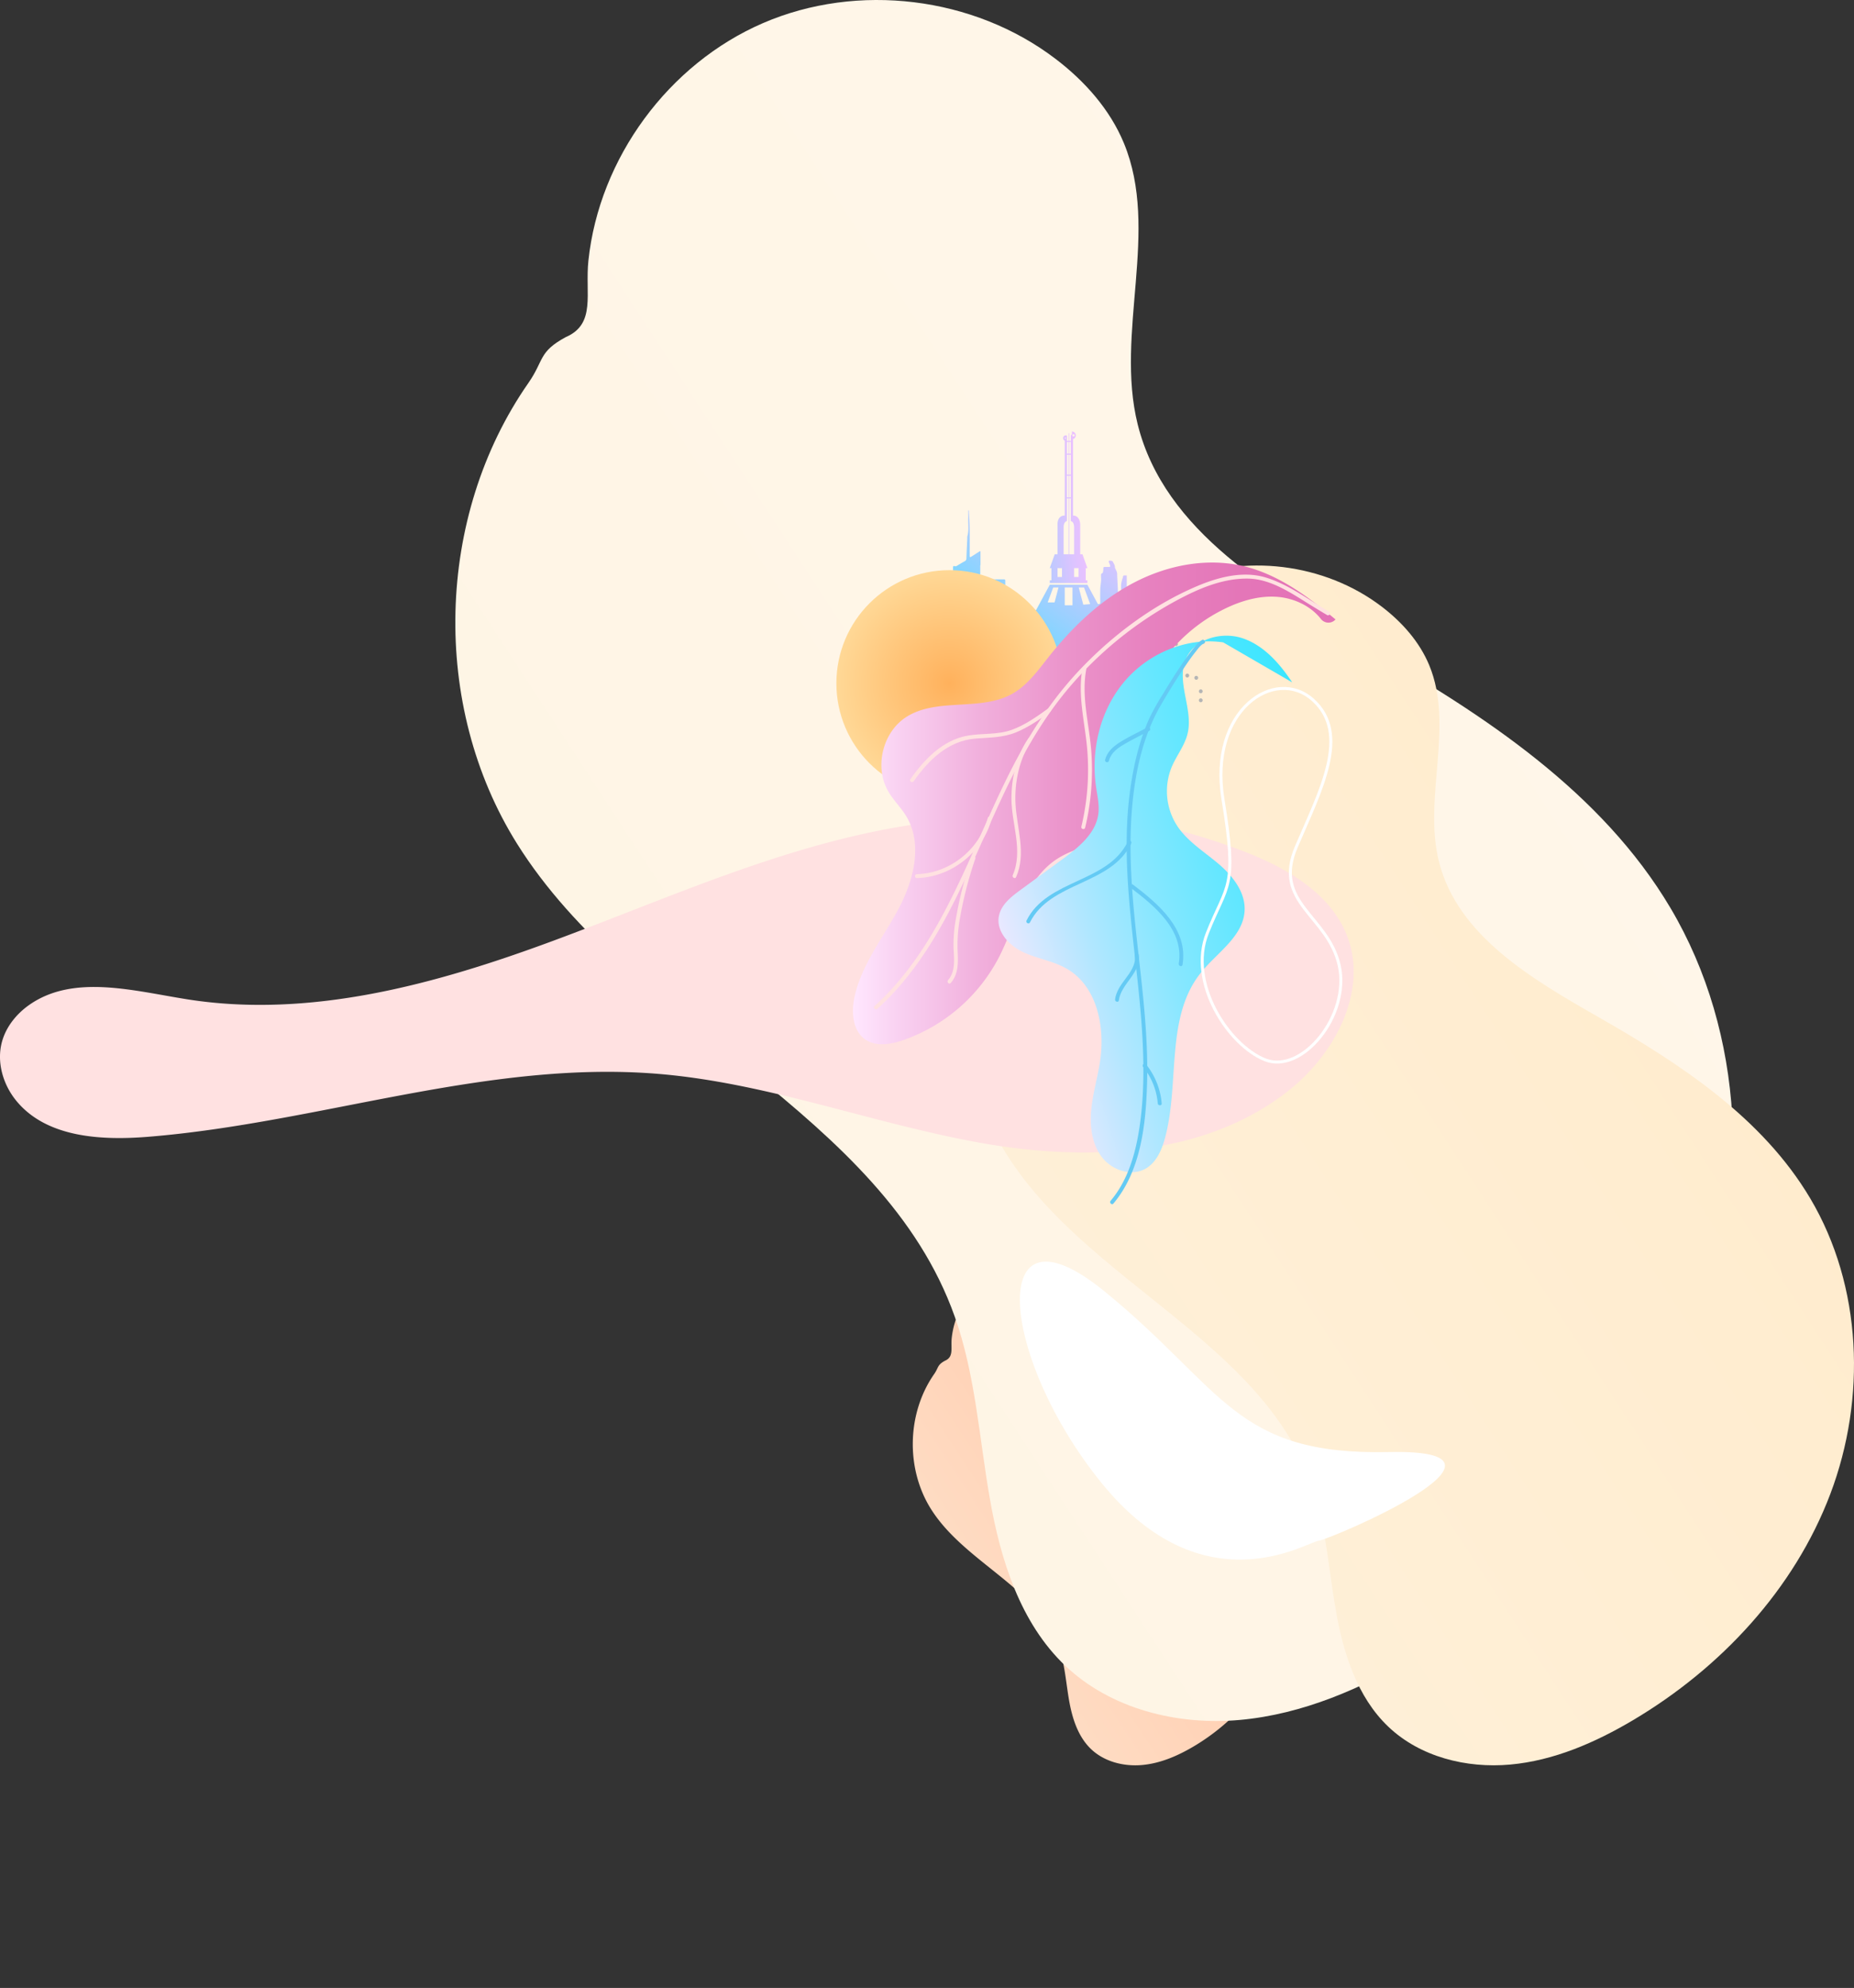 <svg xmlns="http://www.w3.org/2000/svg" xmlns:xlink="http://www.w3.org/1999/xlink" viewBox="0 0 1249.908 1339.373">
  <rect x="0" y="0" width="1249.908" height="1339.373" fill="#333333" stroke="none"/>
  <defs>
    <style>
      .cls-1 {
        fill: url(#linear-gradient);
      }

      .cls-2 {
        fill: url(#linear-gradient-2);
      }

      .cls-3 {
        fill: url(#linear-gradient-3);
      }

      .cls-4 {
        fill: url(#linear-gradient-4);
      }

      .cls-5 {
        fill: url(#linear-gradient-5);
      }

      .cls-6 {
        fill: #ffe1e1;
      }

      .cls-7 {
        fill: url(#radial-gradient);
      }

      .cls-8 {
        fill: #b5b5b5;
      }

      .cls-9 {
        fill: url(#linear-gradient-6);
      }

      .cls-10 {
        fill: url(#linear-gradient-7);
      }

      .cls-11 {
        fill: #64caf4;
      }

      .cls-12 {
        fill: #fff;
      }

      .cls-13 {
        fill: none;
        stroke: #fff;
        stroke-width: 2px;
      }
    </style>
    <linearGradient id="linear-gradient" x1="1" y1="0.235" x2="-0.226" y2="1.293" gradientUnits="objectBoundingBox">
      <stop offset="0" stop-color="#ffc09f"/>
      <stop offset="1" stop-color="#fef3e1"/>
    </linearGradient>
    <linearGradient id="linear-gradient-2" x1="1" y1="0.235" x2="-0.226" y2="1.293" gradientUnits="objectBoundingBox">
      <stop offset="0" stop-color="#fff7ea"/>
      <stop offset="1" stop-color="#fef3e1"/>
    </linearGradient>
    <linearGradient id="linear-gradient-3" x1="0.991" y1="-0.173" x2="0.268" y2="0.967" gradientUnits="objectBoundingBox">
      <stop offset="0" stop-color="#ffbdff"/>
      <stop offset="0.1" stop-color="#f5bfff"/>
      <stop offset="0.26" stop-color="#dbc4ff"/>
      <stop offset="0.47" stop-color="#b0ccff"/>
      <stop offset="0.72" stop-color="#75d8ff"/>
      <stop offset="0.99" stop-color="#2ae6ff"/>
      <stop offset="1" stop-color="#29e6ff"/>
    </linearGradient>
    <linearGradient id="linear-gradient-4" x1="1.394" y1="0.198" x2="-2.101" y2="1.766" xlink:href="#linear-gradient-3"/>
    <linearGradient id="linear-gradient-5" x1="1" y1="0.235" x2="-0.226" y2="1.293" gradientUnits="objectBoundingBox">
      <stop offset="0" stop-color="#ffebcb"/>
      <stop offset="1" stop-color="#fef3e1"/>
    </linearGradient>
    <radialGradient id="radial-gradient" cx="0.5" cy="0.5" r="0.5" gradientUnits="objectBoundingBox">
      <stop offset="0" stop-color="#ffb15c"/>
      <stop offset="1" stop-color="#ffd896"/>
    </radialGradient>
    <linearGradient id="linear-gradient-6" y1="0.5" x2="1" y2="0.5" gradientUnits="objectBoundingBox">
      <stop offset="0" stop-color="#ffe8ff"/>
      <stop offset="0.1" stop-color="#f9d1f1"/>
      <stop offset="0.27" stop-color="#f1afdc"/>
      <stop offset="0.44" stop-color="#eb94cb"/>
      <stop offset="0.62" stop-color="#e781bf"/>
      <stop offset="0.8" stop-color="#e476b8"/>
      <stop offset="1" stop-color="#e372b6"/>
    </linearGradient>
    <linearGradient id="linear-gradient-7" x1="0.062" y1="0.778" x2="1.513" y2="-0.076" gradientUnits="objectBoundingBox">
      <stop offset="0" stop-color="#ffe8ff"/>
      <stop offset="0.06" stop-color="#e3e8ff"/>
      <stop offset="0.19" stop-color="#b2e7ff"/>
      <stop offset="0.32" stop-color="#88e7ff"/>
      <stop offset="0.45" stop-color="#66e7ff"/>
      <stop offset="0.58" stop-color="#4be6ff"/>
      <stop offset="0.71" stop-color="#38e6ff"/>
      <stop offset="0.85" stop-color="#2de6ff"/>
      <stop offset="1" stop-color="#29e6ff"/>
    </linearGradient>
  </defs>
  <g id="background" transform="translate(-441.45 233.538)">
    <g id="Group_115" data-name="Group 115">
      <path id="Path_542" data-name="Path 542" class="cls-1" d="M603.824,66.41c-5.438,2.942-4.239,4.543-7.373,9.039-18.329,26.288-19.255,63.574-2.253,90.739,22.7,36.273,71.967,52.859,86.295,93.181,4.09,11.512,4.818,23.9,6.929,35.932s5.984,24.4,14.831,32.823c8.982,8.55,22.109,11.818,34.457,10.7s24.03-6.2,34.7-12.519c24.82-14.706,45.628-37,55.837-63.969s9.042-58.662-5.674-83.476c-13.508-22.778-36.626-37.976-59.628-51.1-18.884-10.781-40.149-23.069-45.39-44.172-4.489-18.083,4.4-38.161-2.716-55.382-2.753-6.659-7.726-12.228-13.458-16.594a57.543,57.543,0,0,0-92.1,39.745C607.593,57.861,609.837,63.816,603.824,66.41Z" transform="translate(474.773 616.796)"/>
      <path id="Path_379" data-name="Path 379" class="cls-2" d="M656.522,227.117c-18.6,10.063-14.5,15.538-25.216,30.912-62.685,89.905-65.855,217.426-7.706,310.333,77.643,124.056,246.129,180.781,295.132,318.682,13.987,39.372,16.477,81.751,23.7,122.89s20.464,83.45,50.723,112.258c30.717,29.241,75.612,40.417,117.843,36.609s82.184-21.208,118.671-42.817c84.884-50.3,156.05-126.53,190.965-218.777s30.923-200.628-19.4-285.491c-46.2-77.9-125.264-129.879-203.93-174.779-64.583-36.872-137.31-78.9-155.238-151.071-15.353-61.846,15.058-130.512-9.288-189.41-9.415-22.774-26.424-41.82-46.029-56.751C931.512-2.382,853.258-11.96,789.513,15.55S679.07,106.542,671.759,175.635C669.412,197.877,677.086,218.246,656.522,227.117Z" transform="translate(166.37 -233.542)"/>
      <g id="uyo" transform="translate(1078.386 57.178)">
        <g id="Layer_1" data-name="Layer 1" transform="translate(0 0)">
          <path id="Path_552" data-name="Path 552" class="cls-3" d="M122.679,225.86V130.143h-1.04c-.517.062-1.231-.277-1.416.572-.474,2.075-1.379,4.044-1.367,6.236v24.8c0,.48.172,1.09-.665,1.133s-.837-.56-.856-1.157c-.055-2.462.289-4.925-.511-7.387.172-7.5-.1-14.983-.517-22.469-.215-3.989.289-3.01-1.545-6.839a1.164,1.164,0,0,1-.049-.511c0-1.41-.856-2.462-1.41-3.663-.283-.616-2.2-.911-2.641-.5-.271.246-.123.536-.031.8.228.646.5,1.293.714,1.945.382,1.157.314,1.231-.954,1.287-.745,0-1.5.037-2.247,0-.862-.055-1.367.228-1.231,1.163a11.042,11.042,0,0,1-.308,2.462c0,.271,0,.382-.277.486-.862.339-1.09.8-.985,1.847a9.659,9.659,0,0,1,0,1.034c.265,2.659-.431,5.257-.511,7.886-.086,2.949-.043,5.9,0,8.846,0,.819-.185,1.385-1.145,1.274l-.5-.055h0l-7.03-12.952H70.792l-9.184,17.015a1.447,1.447,0,0,0-.751.339c-.837.769-.191,2.185-.32,3.312-.049.382.154,1.01-.259,1.09-1.108.2-.757,1-.763,1.613v7.11c0,.2.1.523-.185.554s-.259-.326-.283-.517c-.037-.406,0-.819-.055-1.231s-.16-.566-.529-.542c-.265,0-.369.209-.449.437-.222.616.277,1.373-.412,1.847-.271-.616-.062-1.231-.154-1.847-.043-.339-.209-.523-.554-.5s-.462.289-.474.616c0,.456,0,.917-.037,1.385s-.326.536-.708.536-.7-.086-.739-.536a9.625,9.625,0,0,1-.037-1.034V161c0-.616,0-1.163-.819-1.231-.72-.062-1.656.339-2.111-.351s-.129-1.576-.172-2.376a6.808,6.808,0,0,1,0-.868c0-.677-.154-1.17-.954-1.059-.966.135-1.188-.339-1.163-1.194s.32-2.087-1.28-2.025c-.08,0-.215-.252-.252-.4-.252-.948-.979-.665-1.311-.3-.671.726-1.724,1.293-1.391,2.641a8.292,8.292,0,0,1,0,2.068c0,2.862,0,2.862-2.826,2.85-2.142,0-1.791,0-1.8-1.754q0-11.37-.037-22.715c0-1.5,0-1.52-1.514-1.52H29.382c-1.576,0-1.594,0-1.6,1.65v14.743a3.035,3.035,0,0,1-.074,1.367,7.424,7.424,0,0,0-.991,4.241c.031.542-.234.893-.825.843-1.176-.086-1.28.616-1.231,1.545v5.374c0,.671-.259.911-.745.917V123.248h.166V114.76c0-1.188-.031-1.231-1.083-.542-1.613,1.01-3.195,2.068-4.814,3.078-1.231.751-1.379.683-1.379-.665,0-9.388.222-18.781-.449-28.163-.049-.616-.055-1.231-.111-1.89,0-.154-.049-.394-.271-.369-.055,0-.123.283-.123.431,0,1.674.049,3.349,0,5.023-.154,4.02.536,8.083-.616,12.053a5.226,5.226,0,0,0-.055,1.231c-.2,4.555-.425,9.1-.572,13.66a1.982,1.982,0,0,1-1.127,1.921c-1.773.973-3.5,2.019-5.232,3.047A1.588,1.588,0,0,1,6.8,123.9c-.966-.394-1.231,0-1.231.948.043,1.637.08,24.26.08,38.074h-2.4c-1.484,0-1.5.031-1.508,1.588v5.725c0,.733-.314,1.016-1.04,1.022a1.17,1.17,0,0,1-.7-.228v55.538H120.98a4.817,4.817,0,0,1,1.034,0C122.747,226.771,122.716,226.34,122.679,225.86ZM86.1,138.238v11.985h-5.22V138.238ZM69.37,148.315l3.737-10.077h3.552l-2.665,10.126a2.038,2.038,0,0,0-.548-.062H69.37Zm24.008,1.508h0L90.33,138.238h3.552l4.143,11.185h0c-1.57.123-3.115.3-4.666.4Z" transform="translate(0 -33.14)"/>
          <path id="Path_553" data-name="Path 553" class="cls-4" d="M140.362,100.254h-1.114v-8.2h1.114l-3.318-9.32h-1.527V62.611s0-5.965-4.838-5.965V5.109A2.61,2.61,0,0,0,129.928,0V2.062c-.745,0-.745,1.293-.745,1.293V6.334h-1.12V1.114h-.369v5.22h-1.12V2.764a1.852,1.852,0,1,0-1.49,3.392V56.633c-5.214,0-4.845,5.965-4.845,5.965V82.734h-1.9L115,92.054h1.12v8.2H115V102.1h25.362ZM134.4,98.013h-2.986V92.054H134.4Zm-2.986-33.168V82.734h-3.355V45.091h1.1V60.376s2.259,0,2.259,4.469Zm-4.845-49.191h1.12V29.068h-1.12Zm2.585,13.414h-1.12V15.654h1.12Zm-2.61.745h1.12V44.322h-1.1Zm1.49,0h1.12V44.322h-1.12Zm2.413-27.7a.746.746,0,1,1,.572,1.225.763.763,0,0,1-.462-.16.733.733,0,0,1-.111-1.065Zm-1.293,4.925v7.873h-1.12V7.079Zm-1.49,0v7.873h-1.1V7.079Zm-2.2-2.936a.369.369,0,0,1,.369.369.376.376,0,0,1-.369.376.382.382,0,0,1-.375-.376.376.376,0,0,1,.376-.369Zm-1.127,78.634V64.845c0-4.469,2.235-4.469,2.235-4.469V45.091h1.12V82.734Zm-1.12,9.32v5.959h-2.979V92.054Z" transform="translate(-44.208 0)"/>
        </g>
      </g>
      <path id="Path_548" data-name="Path 548" class="cls-5" d="M633.968,158.336c-12.965,7.016-10.108,10.832-17.58,21.551-43.7,62.677-45.91,151.579-5.372,216.349C665.145,482.721,782.605,522.267,816.768,618.4c9.751,27.448,11.487,56.993,16.521,85.673s14.266,58.177,35.361,78.26c21.415,20.385,52.713,28.177,82.154,25.522s57.294-14.785,82.732-29.849c59.177-35.063,108.79-88.21,133.132-152.52s21.558-139.868-13.527-199.03c-32.207-54.309-87.328-90.545-142.17-121.847-45.024-25.706-95.726-55-108.224-105.319-10.7-43.116,10.5-90.986-6.475-132.047-6.563-15.877-18.422-29.155-32.089-39.564-38.505-29.342-93.06-36.019-137.5-16.84s-77,63.435-82.092,111.6C642.954,137.951,648.3,152.151,633.968,158.336Z" transform="translate(508.748 147.473)"/>
      <path id="Path_380" data-name="Path 380" class="cls-6" d="M680.673,1035.578a413.335,413.335,0,0,1,156.255,26.735c29.436,11.181,59.91,28.217,71.277,57.579,14.24,36.751-7.79,78.808-38.5,103.476-57.247,45.96-138.186,48.782-210.443,35.633S517.3,1218.99,444.143,1212.888c-115.4-9.631-228.471,32.927-343.882,42.326-32.1,2.637-69.146.57-89.42-24.462-8.855-10.933-13.186-25.96-9.467-39.557,2.753-10.021,9.657-18.629,18.149-24.647,29.926-21.208,70.633-9.615,106.867-3.913,82.843,13.033,167.015-10.053,245.675-39.114s155.907-64.568,238.713-77.853c31.292-5.026,38.228-9.267,69.916-10.09" transform="translate(441.412 -722.873)"/>
      <circle id="Ellipse_1" data-name="Ellipse 1" class="cls-7" cx="76.229" cy="76.229" r="76.229" transform="translate(1005.308 150.595)"/>
      <path id="Path_384" data-name="Path 384" class="cls-8" d="M1476.277,865.987a1.319,1.319,0,0,0,0-2.637A1.319,1.319,0,0,0,1476.277,865.987Z" transform="translate(-255.616 -641.536)"/>
      <path id="Path_385" data-name="Path 385" class="cls-8" d="M1479.149,888.967a1.319,1.319,0,0,0,0-2.637A1.319,1.319,0,0,0,1479.149,888.967Z" transform="translate(-256.974 -652.396)"/>
      <path id="Path_386" data-name="Path 386" class="cls-8" d="M1482.017,888.967a1.319,1.319,0,0,0,0-2.637A1.319,1.319,0,0,0,1482.017,888.967Z" transform="translate(-258.328 -652.396)"/>
      <path id="Path_387" data-name="Path 387" class="cls-8" d="M1482.017,888.967a1.319,1.319,0,0,0,0-2.637A1.319,1.319,0,0,0,1482.017,888.967Z" transform="translate(-258.328 -652.396)"/>
      <path id="Path_388" data-name="Path 388" class="cls-8" d="M1482.017,897.637a1.319,1.319,0,0,0,0-2.637A1.319,1.319,0,0,0,1482.017,897.637Z" transform="translate(-258.328 -656.493)"/>
      <path id="Path_389" data-name="Path 389" class="cls-8" d="M1447.547,900.467a1.319,1.319,0,0,0,0-2.637A1.319,1.319,0,0,0,1447.547,900.467Z" transform="translate(-242.039 -657.831)"/>
      <path id="Path_390" data-name="Path 390" class="cls-8" d="M1496.389,865.987a1.319,1.319,0,0,0,0-2.637A1.319,1.319,0,0,0,1496.389,865.987Z" transform="translate(-265.121 -641.536)"/>
      <path id="Path_391" data-name="Path 391" class="cls-8" d="M1493.517,883.227a1.319,1.319,0,0,0,0-2.637A1.319,1.319,0,0,0,1493.517,883.227Z" transform="translate(-263.763 -649.683)"/>
      <path id="Path_392" data-name="Path 392" class="cls-8" d="M1493.517,880.347a1.319,1.319,0,0,0,0-2.637A1.319,1.319,0,0,0,1493.517,880.347Z" transform="translate(-263.763 -648.322)"/>
      <path id="Path_393" data-name="Path 393" class="cls-8" d="M1493.517,880.347a1.319,1.319,0,0,0,0-2.637A1.319,1.319,0,0,0,1493.517,880.347Z" transform="translate(-263.763 -648.322)"/>
      <path id="Path_394" data-name="Path 394" class="cls-8" d="M1493.517,877.477a1.319,1.319,0,0,0,0-2.637A1.319,1.319,0,0,0,1493.517,877.477Z" transform="translate(-263.763 -646.966)"/>
      <path id="Path_395" data-name="Path 395" class="cls-8" d="M1490.637,857.367a1.319,1.319,0,0,0,0-2.637A1.319,1.319,0,0,0,1490.637,857.367Z" transform="translate(-262.402 -637.463)"/>
      <path id="Path_396" data-name="Path 396" class="cls-8" d="M1490.637,834.387a1.319,1.319,0,0,0,0-2.637A1.319,1.319,0,0,0,1490.637,834.387Z" transform="translate(-262.402 -626.603)"/>
      <path id="Path_397" data-name="Path 397" class="cls-8" d="M1502.127,822.887a1.319,1.319,0,0,0,0-2.637A1.319,1.319,0,0,0,1502.127,822.887Z" transform="translate(-267.832 -621.168)"/>
      <path id="Path_398" data-name="Path 398" class="cls-8" d="M1536.609,820.017a1.319,1.319,0,0,0,0-2.637A1.319,1.319,0,0,0,1536.609,820.017Z" transform="translate(-284.128 -619.812)"/>
      <path id="Path_399" data-name="Path 399" class="cls-8" d="M1510.747,897.637a1.319,1.319,0,0,0,0-2.637A1.319,1.319,0,0,0,1510.747,897.637Z" transform="translate(-271.905 -656.493)"/>
      <path id="Path_400" data-name="Path 400" class="cls-8" d="M1502.127,900.467a1.319,1.319,0,0,0,0-2.637A1.319,1.319,0,0,0,1502.127,900.467Z" transform="translate(-267.832 -657.831)"/>
      <path id="Path_401" data-name="Path 401" class="cls-8" d="M1464.083,905.147l-7.563-1.514c-1.656-.332-2.368,2.21-.7,2.542l7.579,1.519c1.656.327,2.363-2.21.7-2.547Z" transform="translate(-246.102 -660.559)"/>
      <path id="Path_402" data-name="Path 402" class="cls-8" d="M1414.409,909.344l-4.546,1.514c-1.582.527-.912,3.08.7,2.542l4.546-1.514C1416.693,911.358,1416.028,908.806,1414.409,909.344Z" transform="translate(-224.407 -663.236)"/>
      <path id="Path_403" data-name="Path 403" class="cls-8" d="M1433.179,909.077a1.319,1.319,0,0,0,0-2.637A1.319,1.319,0,0,0,1433.179,909.077Z" transform="translate(-235.25 -661.899)"/>
      <path id="Path_404" data-name="Path 404" class="cls-8" d="M1407.317,923.447a1.319,1.319,0,0,0,0-2.637A1.319,1.319,0,0,0,1407.317,923.447Z" transform="translate(-223.027 -668.69)"/>
      <path id="Path_405" data-name="Path 405" class="cls-9" d="M1415.634,756.946c-18.26-15.169-37.9-29.889-60.923-35.649-24.947-6.245-51.888-1.139-74.71,10.723s-41.836,30.063-57.8,50.237c-7.236,9.13-14.241,18.987-24.362,24.715-21.393,12.094-50.448,2.484-71.277,15.517-16.3,10.2-22.094,34.1-12.278,50.633,3.439,5.8,8.391,10.549,11.893,16.313,11.524,18.919,5.005,43.681-5.517,63.175s-24.921,37.548-29.415,59.241c-2.11,10.121-1.055,22.426,7.537,28.212,7.226,4.873,16.946,3.2,25.2.39a115.506,115.506,0,0,0,64.641-55.717c12.015-23.286,17.405-52.426,39.489-66.566,19.546-12.521,49.7-11.361,59.784-32.273,7.284-15.106-.949-32.653-2.964-49.3-4.177-34.61,20.454-67.463,51.013-84.235,12.315-6.762,26.171-11.646,40.19-10.654,11.371.807,22.8,6.1,29.689,14.958a6.408,6.408,0,0,0,9.815.29Z" transform="translate(-73.823 -573.139)"/>
      <path id="Path_406" data-name="Path 406" class="cls-6" d="M1119.485,1026.533c20.538-18.6,35.928-41.857,48.687-66.282,13.186-25.227,23.824-51.688,35.949-77.389,12.4-26.319,26.572-51.767,45.622-73.914a252.059,252.059,0,0,1,70.823-57.168c14.926-8.085,31.324-15.269,48.623-15.074,15.607.179,29.6,10.021,42.395,17.89,3.692,2.268,7.384,4.52,11.076,6.7a1.32,1.32,0,0,0,1.329-2.278c-13.845-8.07-27.3-18.4-42.817-23.075-15.243-4.589-31.857-.2-46.065,5.8-28.481,12.052-54.547,31.2-76.118,53.207-20.9,21.313-37.078,46.145-50.448,72.727-12.991,25.844-23.734,52.711-36.392,78.7-12.41,25.506-26.862,50.422-46.82,70.823q-3.766,3.845-7.764,7.458c-1.26,1.139.612,3,1.867,1.862Z" transform="translate(-86.503 -580.425)"/>
      <path id="Path_407" data-name="Path 407" class="cls-8" d="M1533.739,894.717a1.319,1.319,0,0,0,0-2.637A1.319,1.319,0,0,0,1533.739,894.717Z" transform="translate(-282.771 -655.113)"/>
      <path id="Path_408" data-name="Path 408" class="cls-8" d="M1533.739,883.227a1.319,1.319,0,0,0,0-2.637A1.319,1.319,0,0,0,1533.739,883.227Z" transform="translate(-282.771 -649.683)"/>
      <path id="Path_409" data-name="Path 409" class="cls-8" d="M1527.989,865.987a1.319,1.319,0,0,0,0-2.637A1.319,1.319,0,0,0,1527.989,865.987Z" transform="translate(-280.054 -641.536)"/>
      <path id="Path_410" data-name="Path 410" class="cls-8" d="M1516.5,863.117a1.319,1.319,0,0,0,0-2.637A1.319,1.319,0,0,0,1516.5,863.117Z" transform="translate(-274.624 -640.18)"/>
      <path id="Path_412" data-name="Path 412" class="cls-6" d="M1304.24,942.863c-7.954,11.461-11.4,26.835-11.361,40.638.053,16.909,8.059,35.016.886,51.382-.675,1.54,1.582,2.885,2.278,1.329,6.978-15.923.469-32.917-.427-49.33-.786-14.378,2.637-30.738,10.9-42.685.97-1.4-1.318-2.721-2.278-1.334Z" transform="translate(-169.55 -678.834)"/>
      <path id="Path_413" data-name="Path 413" class="cls-6" d="M1382.653,852.831c-3.312,17.769,1.366,35.375,3.043,53.043a164.714,164.714,0,0,1-3.792,53.634c-.4,1.651,2.147,2.358,2.542.7a167.1,167.1,0,0,0,4.067-52.368c-1.493-18.054-6.693-36.192-3.318-54.325.311-1.661-2.231-2.373-2.542-.7Z" transform="translate(-211.427 -636.107)"/>
      <path id="Path_414" data-name="Path 414" class="cls-6" d="M1256.459,904.7c-7.721,5.517-15.628,11.2-24.62,14.446-9.773,3.528-19.931,2.136-29.974,3.95-16.64,3-29.114,16.065-38.407,29.33-.976,1.392,1.313,2.711,2.278,1.334,9.953-14.24,23.249-27.189,41.382-28.7,9.494-.786,18.507-.527,27.505-4.182,8.4-3.418,15.823-8.666,23.165-13.9,1.371-.976.053-3.265-1.329-2.278Z" transform="translate(-108.277 -660.965)"/>
      <path id="Path_530" data-name="Path 530" class="cls-10" d="M1427.793,816.551c-24.842-3.629-50.854,7.505-66.93,26.793s-22.4,45.833-18.76,70.675c.881,6.034,2.321,12.131,1.519,18.154-1.751,13.26-13.444,22.621-24.262,30.522l-28.249,20.686c-6.329,4.615-13.08,9.958-14.536,17.637-1.962,10.385,6.941,19.868,16.535,24.314s20.459,5.923,29.568,11.282c20.28,11.936,25.675,39.394,22.036,62.637-1.709,10.928-4.926,21.625-5.918,32.627s.528,22.822,7.289,31.566,19.826,13.186,29.42,7.669c7.162-4.093,10.791-12.352,12.98-20.306,10.206-37.157.09-81.345,24.1-111.482,10.912-13.713,28.729-24.483,29.652-41.978.659-12.59-8.207-23.671-17.843-31.8s-20.786-14.963-27.7-25.506a42.985,42.985,0,0,1-3.566-39.631c3.249-7.658,8.761-14.378,10.691-22.468,3.9-16.319-7.616-34.14-1.371-49.721,5.633-14.056,24.262-19.251,38.581-14.388s24.916,17.046,33.291,29.662Z" transform="translate(-161.715 -617.295)"/>
      <path id="Path_531" data-name="Path 531" class="cls-11" d="M1481,817.593c-1.9.823-3.418,2.743-4.747,4.277-2.358,2.764-4.5,5.717-6.588,8.687-5.274,7.511-10.169,15.3-14.9,23.159a164.777,164.777,0,0,0-9.088,16.123c-5.881,12.9-9.536,27.01-11.93,40.944-10.712,62.41,6.018,124.779,7.6,187.179.459,17.932-.258,36.081-3.492,53.8-2.864,15.649-8.054,31.245-18.46,43.565-1.086,1.287.77,3.165,1.867,1.862,18.46-21.9,21.872-53.1,22.679-80.7.981-32.8-3.407-65.4-6.957-97.943-3.291-30.063-5.8-60.475-2.9-90.717,2.215-22.9,7.384-46.113,18.987-66.161,4.963-8.581,10.185-17.036,15.717-25.274,2.547-3.8,5.153-7.584,8.022-11.155,1.466-1.83,3.222-4.425,5.453-5.39,1.582-.67.216-2.943-1.329-2.279Z" transform="translate(-229.182 -619.846)"/>
      <path id="Path_532" data-name="Path 532" class="cls-11" d="M1380.379,1074.325c-13.55,27.985-54.325,25.317-68.3,53.217-.76,1.508,1.514,2.848,2.273,1.329,13.892-27.706,54.652-25.026,68.3-53.217C1383.391,1074.135,1381.118,1072.8,1380.379,1074.325Z" transform="translate(-178.552 -740.918)"/>
      <path id="Path_533" data-name="Path 533" class="cls-11" d="M1445.131,1132.038c15.955,12.131,35.971,28.37,32.236,51.013-.269,1.661,2.268,2.373,2.547.7,3.961-24.056-16.387-41.044-33.449-53.993-1.355-1.023-2.669,1.266-1.334,2.278Z" transform="translate(-241.237 -767.312)"/>
      <path id="Path_534" data-name="Path 534" class="cls-11" d="M1438.644,1218.968c.944,6.187-3.133,11.535-6.619,16.2-3.038,4.056-5.976,8.254-6.677,13.391-.227,1.661,2.315,2.379,2.542.7,1.582-11.63,15.227-18.339,13.3-30.986-.253-1.677-2.8-.965-2.542.7Z" transform="translate(-232.144 -808.81)"/>
      <path id="Path_535" data-name="Path 535" class="cls-11" d="M1460.988,1360.925a45.068,45.068,0,0,1,9.842,24.536c.143,1.677,2.78,1.693,2.637,0a48.148,48.148,0,0,0-10.617-26.4C1461.795,1357.739,1459.927,1359.617,1460.988,1360.925Z" transform="translate(-248.844 -875.582)"/>
      <path id="Path_536" data-name="Path 536" class="cls-11" d="M1441.037,929.121c-6.292,3.344-12.869,6.4-18.871,10.237-4.367,2.8-8.254,6.387-9.568,11.566a1.322,1.322,0,0,0,2.547.7c1.34-5.274,5.8-8.576,10.317-11.187,5.522-3.2,11.271-6.044,16.878-9.04,1.5-.8.169-3.075-1.329-2.279Z" transform="translate(-226.104 -672.539)"/>
      <path id="Path_554" data-name="Path 554" class="cls-12" d="M3103.8,836.716c-7.993-.763-85.211,28.675-134.889-68.216s-36.793-207.609,28.718-126.094,62.42,126.23,164.938,145.712S3111.791,837.479,3103.8,836.716Z" transform="matrix(0.978, -0.208, 0.208, 0.978, -1879.148, 631.809)"/>
      <path id="Path_556" data-name="Path 556" class="cls-13" d="M3068.633,186.07c-25.476-22.992-70.561,6.642-60.676,67.044s2.862,56.321-10.533,89.936,14.31,75.741,39.005,85.489,57.466-29.875,49.854-63.678-45.14-41.934-28.879-79.895S3094.109,209.062,3068.633,186.07Z" transform="translate(-1742 52)"/>
    </g>
    <path id="Path_411" data-name="Path 411" class="cls-6" d="M1227.436,1094.424a267.593,267.593,0,0,0-10.591,41.25,96.242,96.242,0,0,0-1.63,19.446c.3,7.384,1.582,16-3.692,22.025-1.113,1.271.749,3.165,1.867,1.867,4.895-5.607,5-13.07,4.652-20.127a101.387,101.387,0,0,1,1.086-20.96,261.371,261.371,0,0,1,10.839-42.8c.528-1.614-2-2.3-2.542-.7Z" transform="translate(-130.942 -750.305)"/>
    <path id="Path_415" data-name="Path 415" class="cls-6" d="M1218.7,1044.043c-5.57,21.287-25.77,37.321-47.785,37.848-1.693.042-1.7,2.679,0,2.637,23.165-.554,44.457-17.352,50.327-39.784a1.319,1.319,0,0,0-2.542-.7Z" transform="translate(-111.31 -726.485)"/>
  </g>
</svg>
